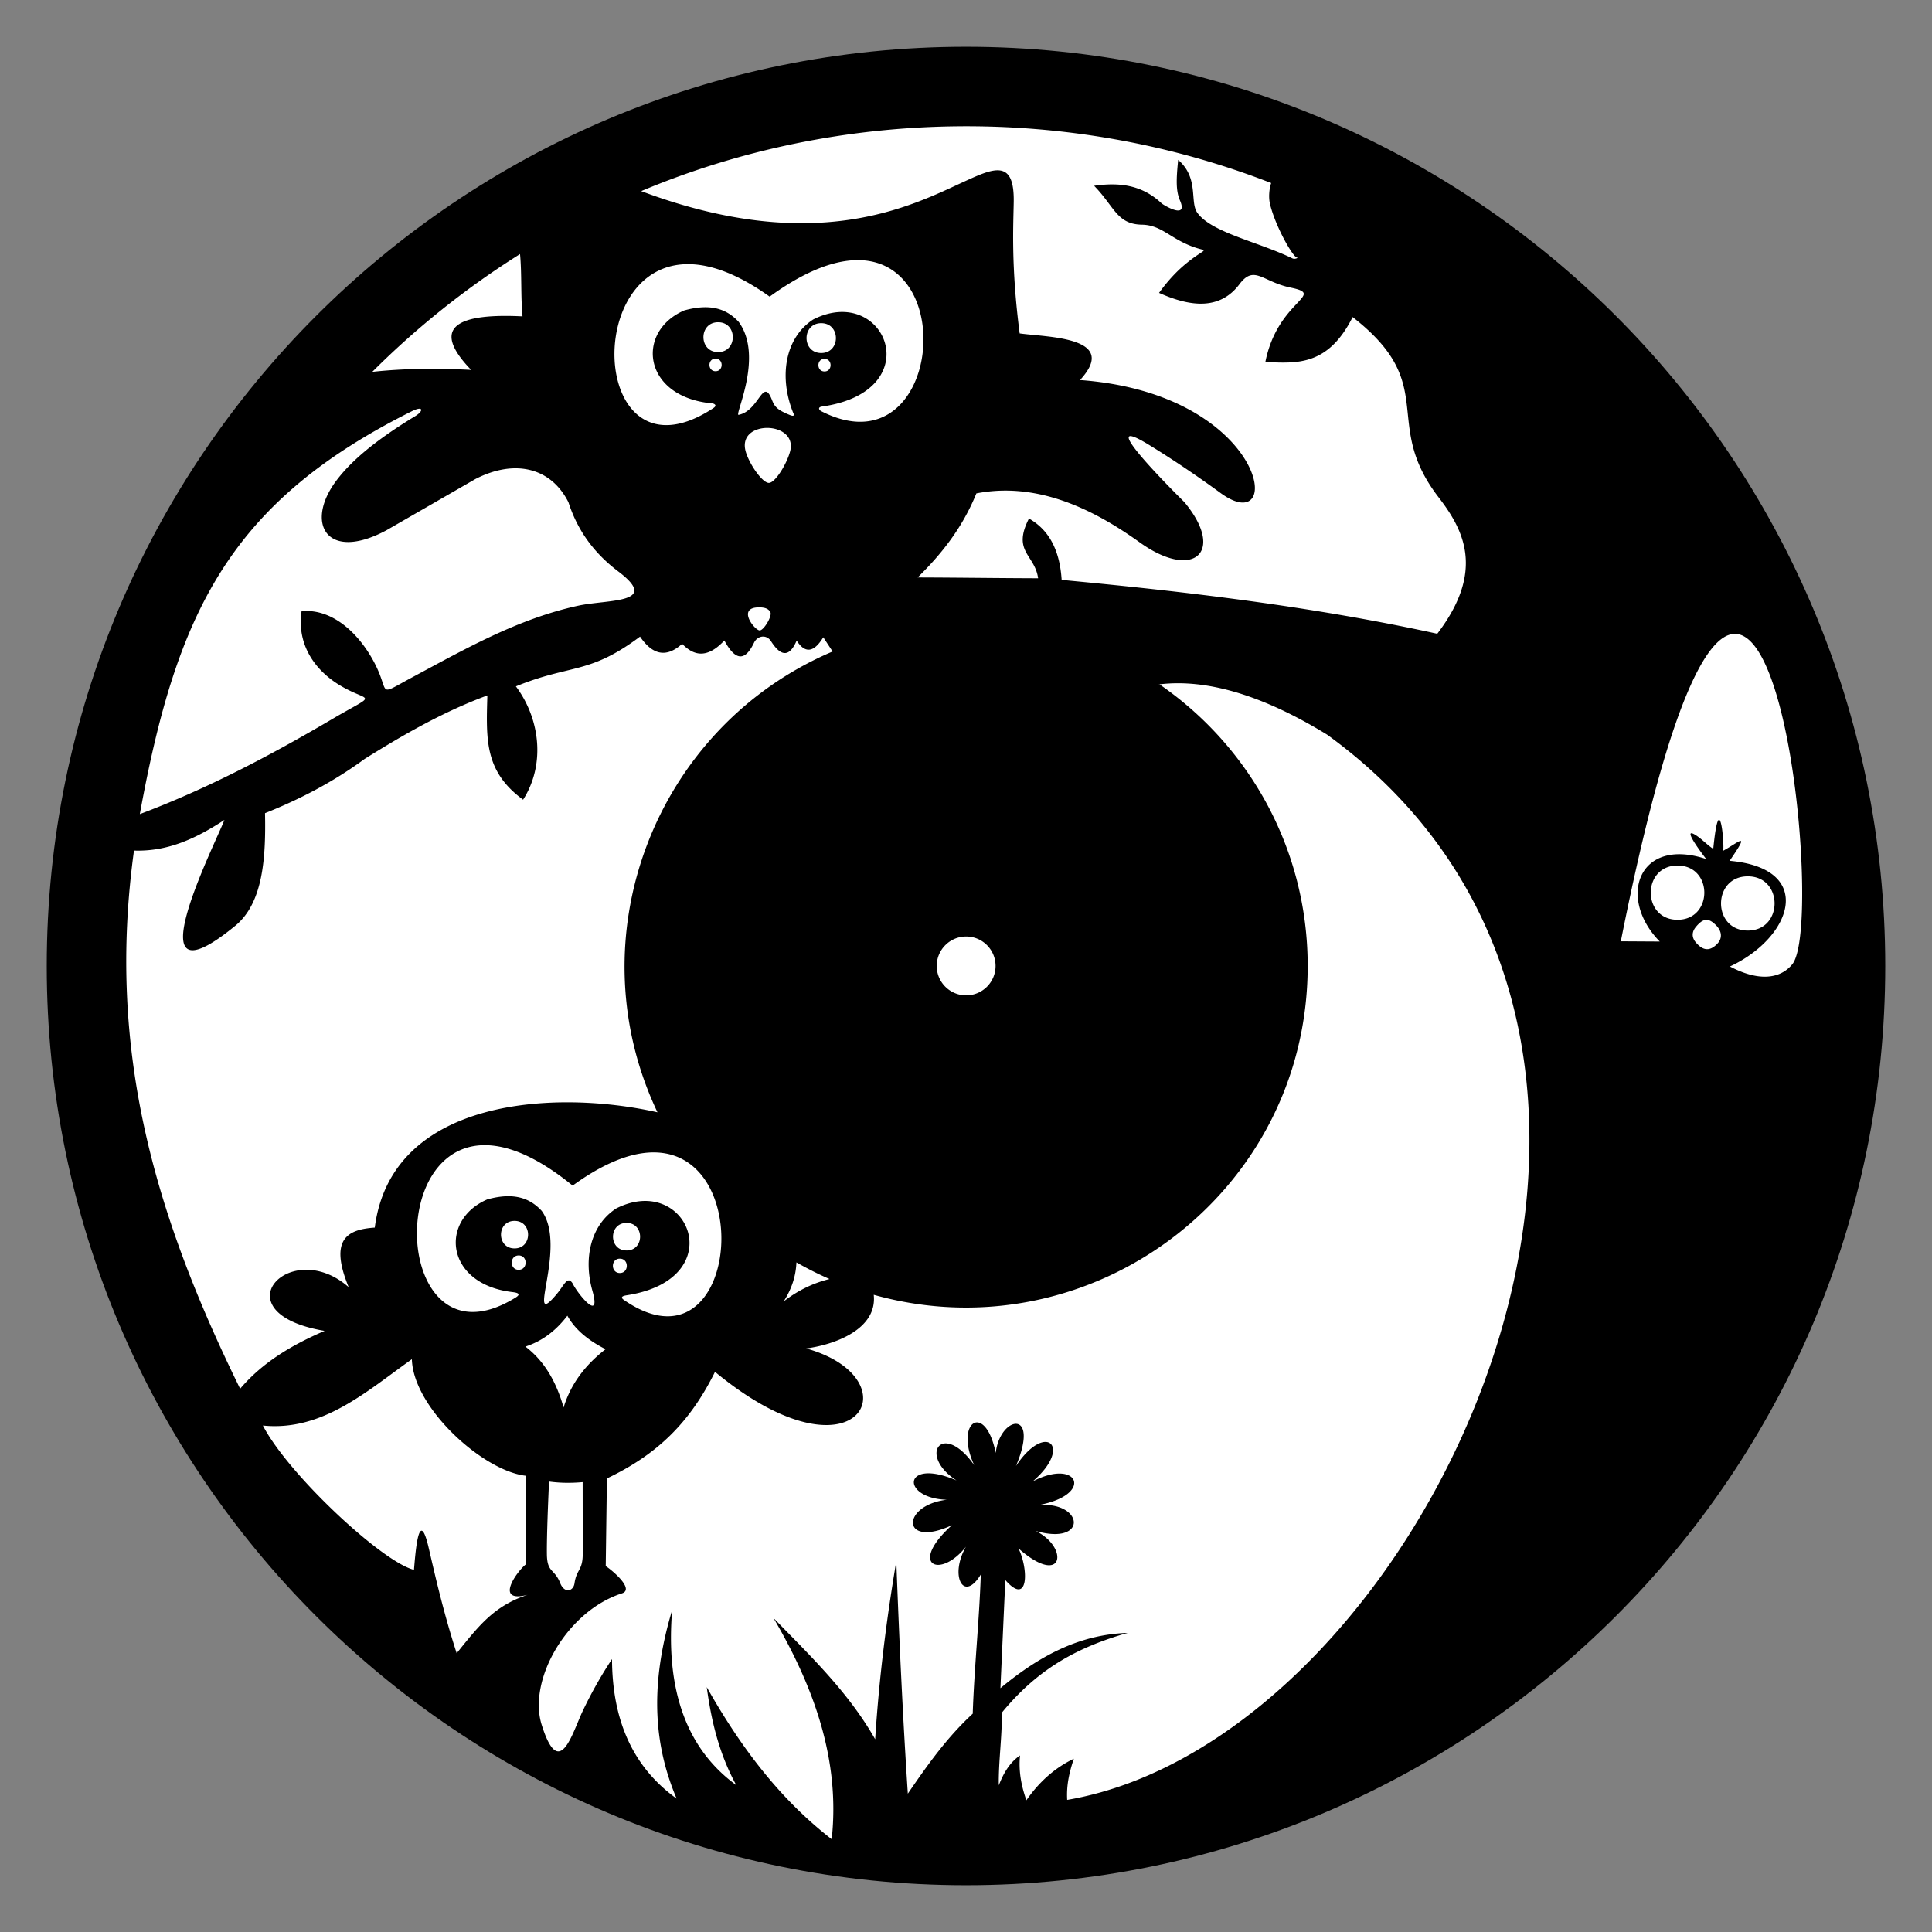 <svg viewBox="0 0 21000 21000" shape-rendering="geometricPrecision" text-rendering="geometricPrecision"
  image-rendering="optimizeQuality" fill-rule="evenodd" clip-rule="evenodd" xmlns="http://www.w3.org/2000/svg">
  <rect x="0" y="0" width="21000" height="21000" fill="#808080" stroke="none"/>
  <defs>
    <style>
      svg {
        background-color: #fff;
      }

      .bg {
        fill: #fff;
      }

      .fg {
        fill: currentColor;
      }
    </style>
  </defs>
  <path class="fg"
    d="M10499.995 508.43c5518.39 0 9991.899 4473.365 9991.899 9991.565 0 5518.21-4473.51 9991.574-9991.899 9991.574-5518.38 0-9991.89-4473.364-9991.89-9991.574 0-5518.2 4473.51-9991.564 9991.89-9991.564z" />
  <path class="bg"
    d="M15637.29 5405.877c269.405 349.669 509.196 796.252-14.697 1482.61-1360.977-297.24-2721.908-457.415-4082.885-585.346-22.52-350.269-155.484-553.324-355.428-667.002-185.33 361.2 64.148 390.833 99.51 649.215-387.072-.683-922.497-7.99-1309.57-8.682 255.705-250.41 484.462-534.955 638.7-913.878 651.127-125.902 1255.507 159.52 1774.796 532.298 583.778 419.036 937.305 107.036 487.072-436.122-2.86-3.44-1052.897-1032.805-383.18-621.823 267.247 164.022 525.545 339.548 777.596 523.1 708.983 516.2 506.798-1079.755-1529.82-1229.32 433.866-471.474-358.103-464.435-656.127-506.8-95.304-735.722-68.134-1176.475-64.508-1433.851 6.486-463.19-217.251-363.747-539.632-215.833-563.601 258.566-1609.698 814.51-3509.8 102.875l1.651-.702c2160.43-907.31 4658.997-939.784 6846.116-87.117-20.96 61.968-31.33 156.116-10.674 236.914 64.812 253.298 252.07 573.666 291.492 572.872 19.605-.406-20.444 23.535-51.296 8.553-370.152-179.817-881.128-280.505-1033.042-496.356-83.688-118.964 21.395-375.371-207.5-573.842-20.786 209.052-26.284 335.046 19.965 442.036 92.36 213.738-181.806 47.705-199.575 30.915-219.807-207.78-471.849-228.592-733.93-191.1 220.832 224.515 245.622 418.27 520.065 422.69 172.266 2.758 269.691 102.247 430.102 185.167 298.504 154.27 322.75 14.133 51.305 235.89-114.798 93.796-210.7 202.713-295.819 320.266 357.993 160.304 667.337 180.462 874.228-94.406 162.034-215.279 248.518-25.831 557.669 37.466 391.344 80.087-141.784 132.46-276.353 808.826 338.295 13.304 679.238 47.734 948.8-488.901 954.974 742.974 303.062 1139.518 934.769 1959.388zM12602.67 7438.36c518.938-61.849 1126.215 120.302 1821.81 546.45 4655.187 3378.074 1058.1 10918.046-2824.656 11579.254-9.475-169.04 26.404-309.104 72.22-447.506-211.78 101.786-380.18 256.564-515.884 451.326-54.092-154.917-86.567-314.861-68.816-486.66-110.85 74.33-179.297 191.117-230.998 324.658-4.06-257.403 36.986-532.105 32.927-789.508 416.162-507.907 867.456-723.407 1368.108-867.52-483.861 16.329-916.491 212.474-1383.377 600.964l53.316-1175.47c257.265 294.066 252.024-126.4 142.642-344.014 490.255 430.762 555.667-9.115 187.535-189.466 568.417 162.694 526.374-321.06 31.506-281.371 611.982-113.06 428.58-516.874-64.572-256.758 439.79-376.626 144.109-657.72-181.335-168.22 265.512-627.82-175.209-545.934-220.148-141.391-111.643-557.946-453.047-343.008-234.227 131.972-344.126-488.957-618.043-109.388-191.825 166.651-584.738-252.947-612.794 194.291-105.194 209.883-501.53 58.416-498.77 533.295 54.562 277.044-477.8 432.11-130.002 591.629 153.537 232.744-181.14 312.6-28.056 615.181 161.048 302.48-16.016 491.946-71.713 1021.246-87.73 1513.192-273.095 252.661-474.57 532.003-705.393 869.263-53.03-805.468-93.237-1653.891-125.122-2526.974-108.782 641.206-188.503 1286.14-229.808 1935.807-292.876-514.991-707.239-908.445-1105.355-1318.2 448.305 764.387 725.405 1555.64 632.805 2404.58-576.776-446.04-1001.121-1021.007-1358.117-1653.016 49.349 369.587 136.515 729.745 321.116 1065.575-556.59-406.434-766.072-1056.838-697.349-1902.65-260.124 863.884-181.51 1505.783 48.62 2048.46-492.607-353.856-699.645-875.149-702.127-1516.31-116.117 175.305-222.058 362.013-316.956 561.157-116.717 244.976-254.46 768.012-447.133 154.851-154.488-491.604 278.77-1240.75 871.45-1430.124 144.995-46.322-119.558-262.367-175.679-296.225l12.796-953.29c548.766-261.325 902.09-607.497 1175.002-1158.413 1555.422 1284.434 2177.368 75.16 990.954-254.368 295.044-38.13 775.538-202.576 734.381-583.15 2342.392 656.668 4716.806-1095.66 4716.806-3574.764 0-1270.365-638.137-2391.7-1611.34-3060.943zm-6268.62 9450.39c.036 184.467-67.018 164.789-89.464 321.605-12.29 85.826-108.857 114.25-155.457-3.053-63.741-160.341-142.31-108.438-144.708-315.036-1.651-142.277 6.108-405.16 23.323-788.66 113.728 15.924 235.574 18.092 365.503 6.477zm2322.841-3167.258a3698.628 3698.508 0 00359.662 181.107c-185.477 45.436-349.92 129.002-498.143 243.049 79.777-124.38 132.115-263.077 138.481-424.156zm1844.746-3541.92c176.584 0 319.742 143.153 319.742 319.731s-143.158 319.732-319.742 319.732c-176.583 0-319.742-143.154-319.742-319.732 0-176.578 143.159-319.731 319.742-319.731zm-4277.284 2707.501c2073.706-1507.26 2032.383 2258.178 559.634 1244.617-61.112-41.977 12.003-49.893 43.15-54.967 1126.75-183.635 649.65-1334.98-128.803-941.666-278.198 180.877-358.602 541.69-259.211 894.763 101.835 362.004-169.489 19.457-213.294-76.793-57.145-92.349-92.019 13.884-171.297 109.12-360.317 432.865 119.485-509.225-166.426-900.41-123.322-133.863-295.404-206.819-591.546-124.886-523.468 226.018-455.51 915.77 261.932 1006.116 40.428 5.083 123.415 12.953 45.706 61.12-1558.513 965.56-1473.856-2925.844 620.155-1217.014zm6372.145-5447.966l3.34-2.694 2.832 1.947zm-4222.75-785.145c21.967 41.94-71.473 197.853-115.979 198.323-53.187.526-257.495-253.953-1.845-250.604 49.719.655 95.94 10.323 117.824 52.281zm-7.98-3429.69c2145.723-1559.699 2107.721 2037.095 559.624 1244.598-9.982-5.093-45.308-34.762.452-48.573 1181.239-161.217 702.008-1346.236-86.105-948.05-308.754 200.721-373.88 623.088-220.01 1010.517 23.176 43.655-3.497 40.435-31.423 29.355-153.15-60.898-171.676-100.337-199.538-170.24-98.164-246.23-136.045 123.374-360.318 167.325-50.078 9.816 277.174-632.516 1.061-1010.277-123.322-133.854-295.404-206.81-591.546-124.887-534.89 230.954-452.272 946.076 309.806 1011.172 61.813 19.872 5.969 50.769-2.168 56.073C6179.008 5459.94 6298.197 1744.44 8365.768 3224.272zm15.435 3746.24c102.103 159.971 196.41 183.164 278.262-7.787 88.227 138.596 184.047 136.483 289.204-36.017 29.523 45.86 71.842 108.973 101.384 154.843-1926.876 819.371-2810.81 3098.897-1903.543 5008.698-1095.871-248.206-2890.558-163.865-3072.788 1253.095-290.625 19.77-501.584 119.268-283.816 647.461-636.855-558.093-1419.81 278.881-261.462 475.377-336.164 144.713-666.525 332.02-918.143 628.928-935.211-1903.712-1450.985-3686.66-1153.911-5849.713 365.253 12.27 671.894-129.426 983.12-333.146-106.632 274.452-1024.95 2085.88 117.852 1150.561 304.483-249.22 332.77-744.718 323.322-1223.932 376.694-150.092 740.535-338.543 1083.324-590.014 423.238-264.443 855.951-513.562 1333.428-689.872-13.94 483.855-30.27 826.632 388.466 1133.383 243.195-380.491 186.53-876.995-78.383-1231.857 599.776-244.506 794.71-125.155 1349.426-540.934 127.742 187.483 275.855 242.725 457.697 78.565 126.68 130.81 271.25 164.262 458.84-36.441 107.307 199.642 214.623 249.313 321.92 25.343 37.992-79.35 136.258-94.11 185.8-16.542zm-273.53-2055.178c-110.111-357.299 571.35-344.678 480.06-7.353-37.641 139.066-162.08 340.12-230.066 340.876-69.425.785-207.315-195.02-249.994-333.523zm-1928.665 544.605c102.14 317.767 287.885 559.902 540.72 750.955 466.6 352.528-109.096 302.064-435.333 372.797-657.75 142.619-1233.9 473.56-1804.041 778.77-395.616 211.774-234.643 178.847-409.86-156.91-162.46-311.225-450.778-593.307-792.469-562.272-53.049 354.697 136.24 636.29 414.059 804.417 330.453 199.965 432.15 66.212-86.52 371.524-672.68 395.945-1362.832 758.382-2085.792 1029.725 399.666-2189.235 971.45-3387.419 2957.343-4379.356 125.916-62.881 129.855-3.136 36.314 53.62-460.364 279.323-710.727 504.732-859.91 704.199-340.49 455.246-106.605 885.602 545.915 536.94l966.035-556.434c417.896-216.045 818.78-135.367 1013.539 252.025zm-1702.105 9314.203c14.393 527.547 773.01 1214.569 1238.384 1266.638l-2.888 965.91c-97.416 79.193-342.622 422.247 22.631 328.239-370.106 121.38-536.219 344.659-771.092 635.08-151.249-464.997-248.545-907.623-304.786-1147.922-106.938-456.88-143.869 60.058-159.442 241.332-344.91-85.577-1364.705-1034.513-1642.321-1568.481l.341.037c646.745 65.363 1127.304-372.124 1619.173-720.833zm13140.763-4542.547c1472.87-7410.307 2274.978-256.804 1864.121 249.1-125.195 154.142-355.705 195.352-678.214 24.54 680.373-316.133 931.566-1066.22-3.174-1148.605 229.522-333.063 105.655-205.427-70.237-109.158 15.361-57.254-38.924-713.969-107.694-20.379-67.201-43.646-118.58-102.561-185.745-146.18-179.111-116.095 88.55 230.262 108.746 256.343-740.59-244.838-968.01 425.67-504.426 896.876zm1380.269-116.722c-387.995 0-387.995-589.415 0-589.415 388.023 0 388.023 589.415 0 589.415zm-344.302-56.535c63.106 64.487 70.43 140.183 12.04 200.657-83.06 86.01-157.19 73.39-232.548-15.186-45.696-53.711-45.115-113.493.295-168.376 78.273-94.636 135.806-103.345 220.213-17.095zm-419.409-650.128c387.995 0 388.014 589.405 0 589.405-388.023 0-388.004-589.405 0-589.405zM6582.226 14665.418c-221.136 170.646-378.816 378.637-456.322 633.753-76.612-270.956-203.32-501.181-415.129-662.27 177.414-57.189 329.65-168.865 456.322-335.894 81.16 147.868 224.097 267.238 415.129 364.411zm155.263-984.28c100.654 0 100.654 155.978 0 155.978-100.646 0-100.646-155.977 0-155.977zm72.884-388.47c196.207 0 196.207 299.186 0 299.186-196.198 0-196.198-299.187 0-299.187zm-1172.492 353.626c100.636 0 100.655 155.977 0 155.977-100.654 0-100.645-155.977 0-155.977zm-45.087-375.768c196.198 0 196.198 299.195 0 299.195-196.188 0-196.198-299.195 0-299.195zM7777.755 3898.23c88.283 0 88.283 136.797 0 136.797-88.273 0-88.273-136.797 0-136.797zm1184.153 2.527c88.274 0 88.265 136.798 0 136.798-88.264 0-88.273-136.798 0-136.798zm-35.464-387.991c212.777 0 212.777 324.464 0 324.464-212.758 0-212.758-324.464 0-324.464zm-1120.725-10.167c212.786 0 212.777 324.474 0 324.474-212.768 0-212.777-324.474 0-324.474zm-2153.122-741.102c20.278 212.964 6.67 464.205 26.958 677.169-798.271-39.837-963.729 162.093-558.527 581.96-347.798-18.442-723.43-17.612-1074.54 21.348 484.488-484.298 1023.17-914.414 1606.109-1280.477z" />
</svg>